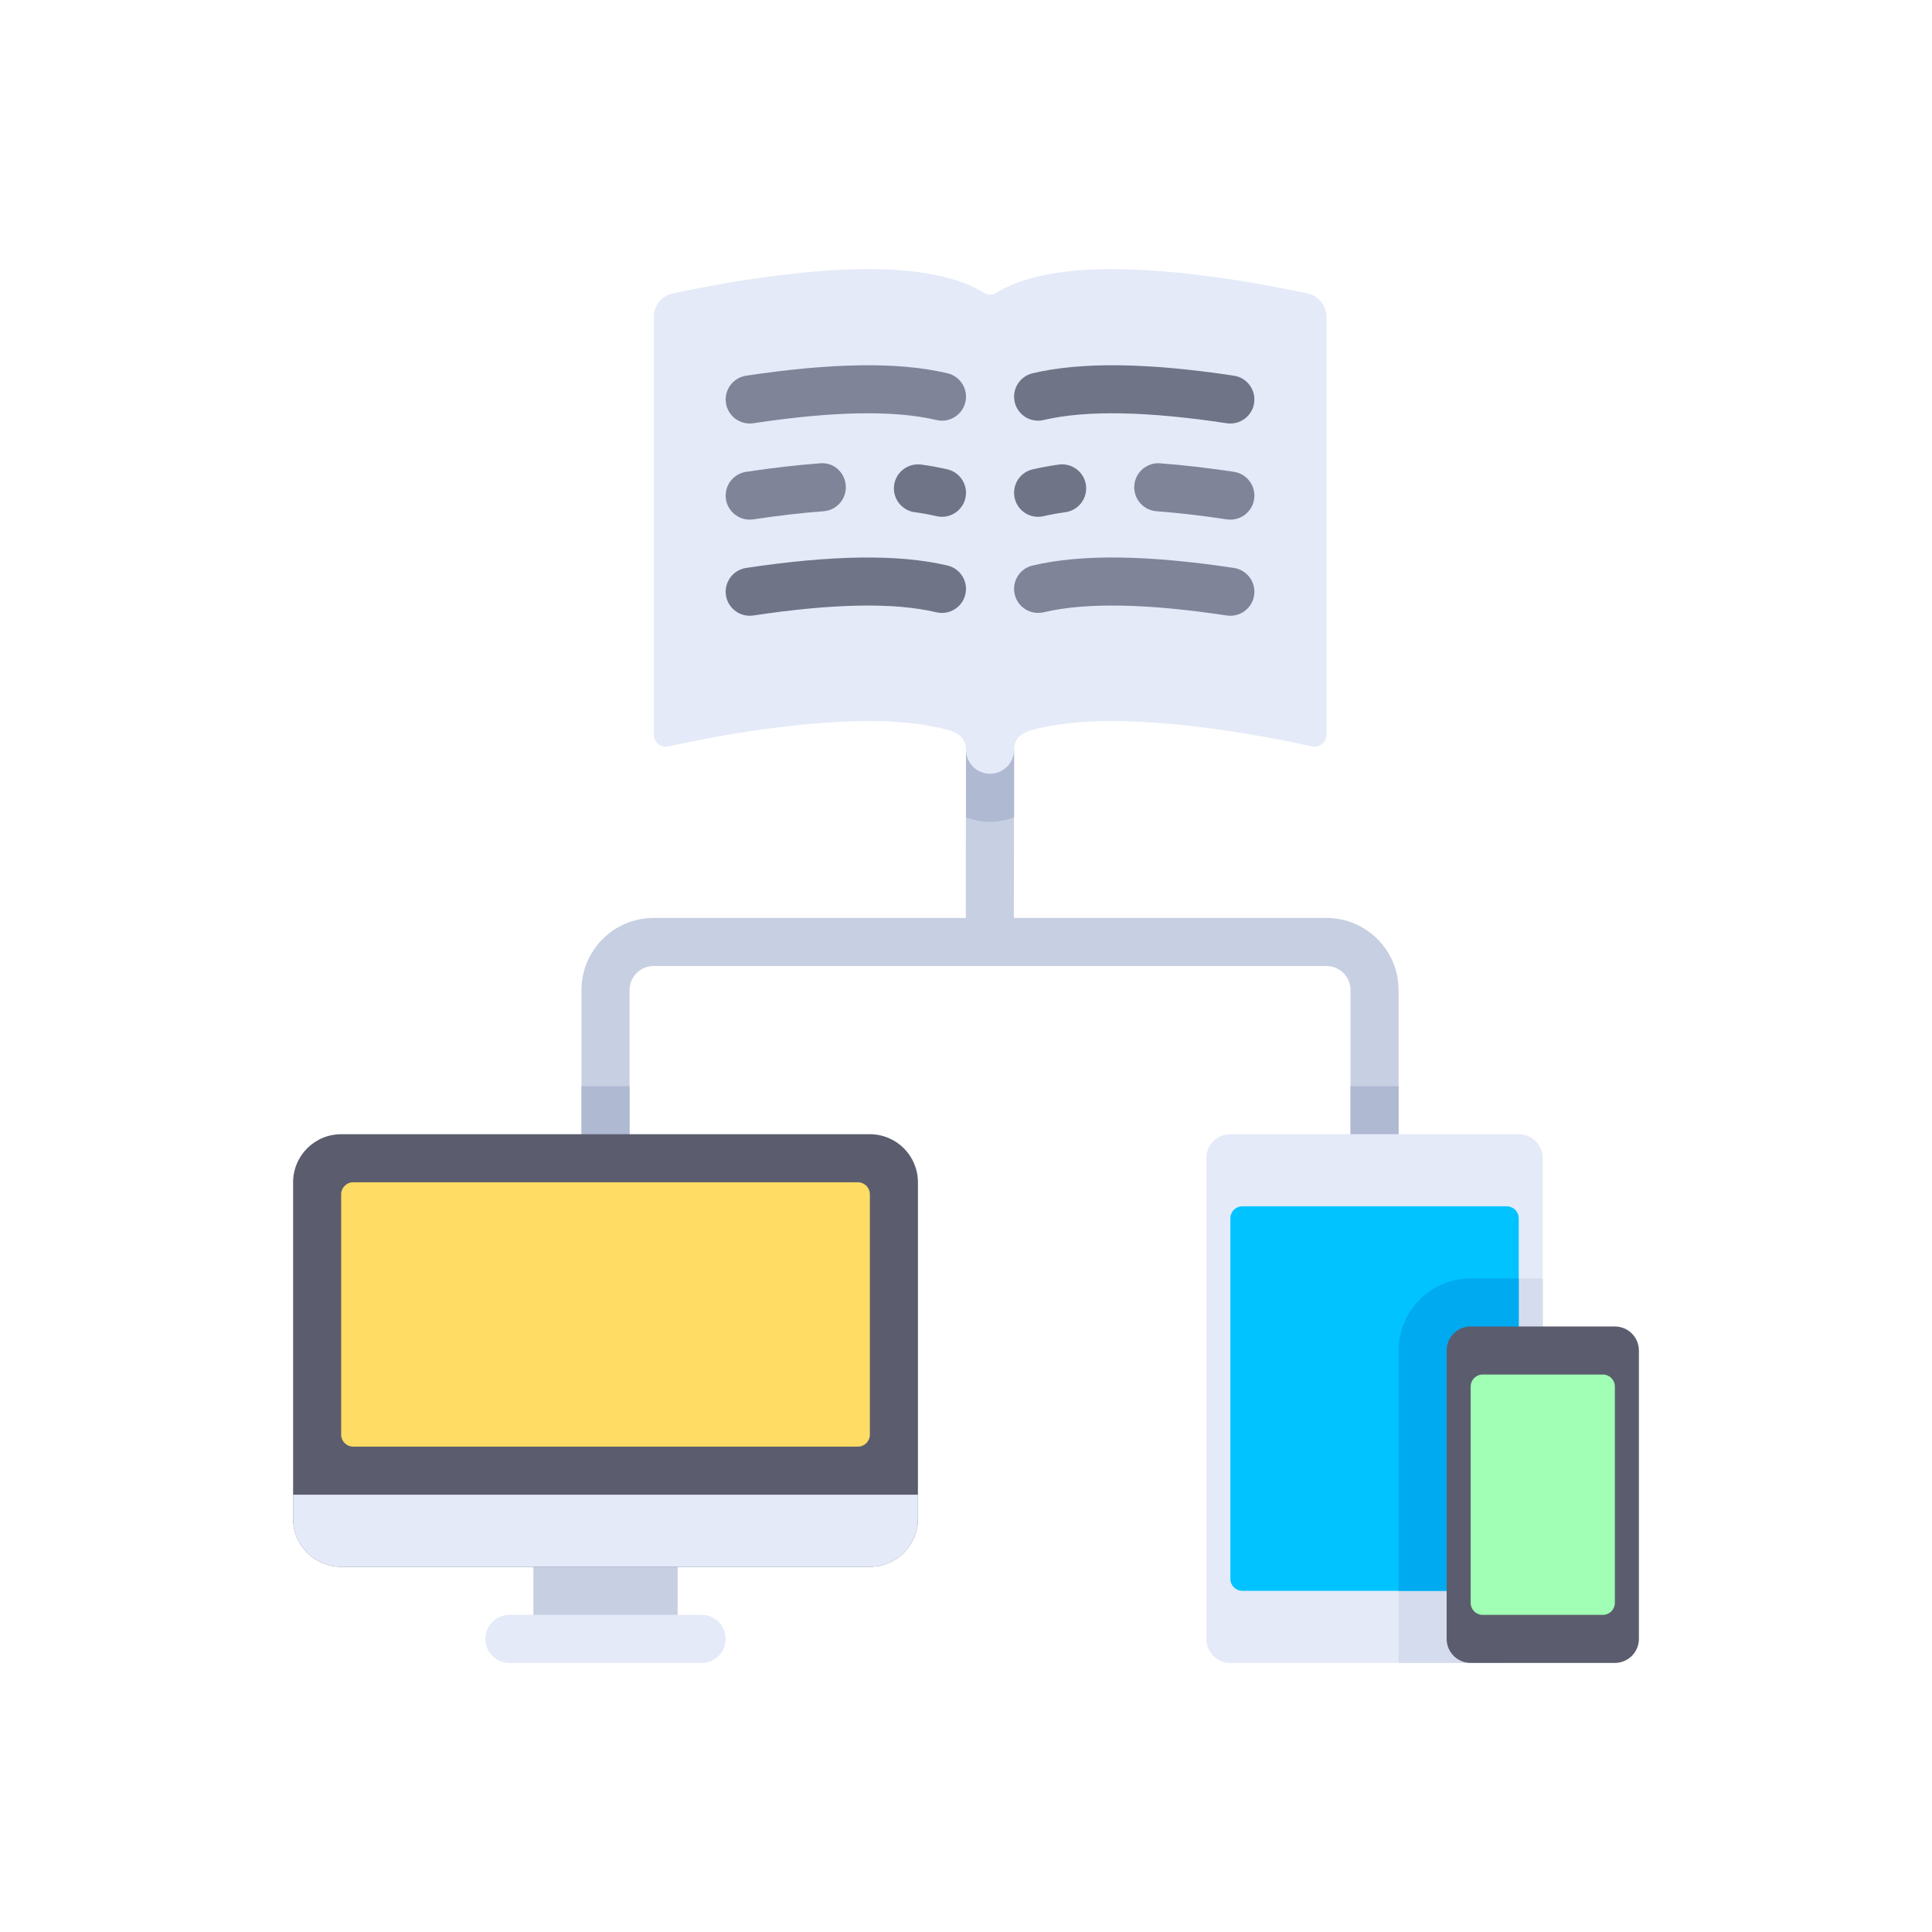<?xml version="1.0" encoding="utf-8"?>
<!-- Generator: Adobe Illustrator 16.0.0, SVG Export Plug-In . SVG Version: 6.00 Build 0)  -->
<!DOCTYPE svg PUBLIC "-//W3C//DTD SVG 1.1//EN" "http://www.w3.org/Graphics/SVG/1.1/DTD/svg11.dtd">
<svg version="1.1" id="Layer_1" xmlns="http://www.w3.org/2000/svg" xmlns:xlink="http://www.w3.org/1999/xlink" x="0px" y="0px"
	 width="350px" height="350px" viewBox="0 0 350 350" enable-background="new 0 0 350 350" xml:space="preserve">
<path fill="#C7CFE2" d="M240.305,166.293H183.67l0.037-30.471L175,135.813l-0.037,30.48h-56.56c-7.202,0-13.061,5.859-13.061,13.062
	v30.474h8.707v-30.474c0-2.4,1.952-4.354,4.354-4.354h60.904h0.004h60.993c2.402,0,4.354,1.953,4.354,4.354v30.474h8.708v-30.474
	C253.365,172.152,247.507,166.293,240.305,166.293z"/>
<g>
	<path fill="#AFB9D2" d="M183.707,135.818H175v12.261c1.368,0.486,2.819,0.8,4.354,0.8c1.534,0,2.985-0.313,4.354-0.8
		L183.707,135.818L183.707,135.818z"/>
	<rect x="105.343" y="196.768" fill="#AFB9D2" width="8.707" height="13.061"/>
	<rect x="244.657" y="196.768" fill="#AFB9D2" width="8.708" height="13.061"/>
</g>
<path fill="#E4EAF8" d="M275.133,205.476H222.89c-2.404,0-4.354,1.949-4.354,4.353v87.073c0,2.404,1.95,4.354,4.354,4.354h47.89
	c4.809,0,8.707-3.897,8.707-8.707v-82.72C279.486,207.425,277.538,205.476,275.133,205.476z"/>
<path fill="#D5DCED" d="M270.779,301.255h-17.414v-56.598c0-7.213,5.848-13.061,13.062-13.061h13.061v60.951
	C279.486,297.356,275.589,301.255,270.779,301.255z"/>
<path fill="#00C3FF" d="M272.957,288.194h-47.891c-1.202,0-2.176-0.976-2.176-2.178v-65.304c0-1.202,0.974-2.177,2.176-2.177h47.891
	c1.202,0,2.176,0.975,2.176,2.177v65.305C275.133,287.219,274.159,288.194,272.957,288.194z"/>
<path fill="#00AAF0" d="M266.427,231.598c-7.214,0-13.062,5.847-13.062,13.061v43.536h19.591c1.203,0,2.177-0.974,2.177-2.177
	v-54.42H266.427z"/>
<path fill="#5B5D6E" d="M266.427,301.255h26.121c2.404,0,4.354-1.949,4.354-4.354v-52.243c0-2.404-1.949-4.354-4.354-4.354h-26.121
	c-2.405,0-4.354,1.949-4.354,4.354V296.9C262.072,299.306,264.021,301.255,266.427,301.255z"/>
<path fill="#E4EAF8" d="M201.31,48.745c-12.483,0-18.442,2.782-20.741,4.273c-0.741,0.481-1.646,0.481-2.388,0
	c-2.299-1.492-8.257-4.273-20.74-4.273c-13.465,0-28.879,2.974-35.583,4.422c-2,0.432-3.412,2.205-3.412,4.251v75.668
	c0,1.389,1.263,2.429,2.62,2.13c6.208-1.367,22.348-4.594,36.375-4.594c6.309,0,10.945,0.71,14.287,1.605
	c1.927,0.517,3.272,1.582,3.272,3.578v0.011c0,2.406,1.947,4.354,4.354,4.354c2.405,0,4.354-1.947,4.354-4.354l0,0
	c0-1.994,1.343-3.058,3.268-3.577c3.345-0.901,7.994-1.619,14.334-1.619c14.026,0,30.167,3.227,36.375,4.594
	c1.357,0.299,2.62-0.741,2.62-2.13V57.418c0-2.047-1.41-3.819-3.411-4.251C230.188,51.719,214.774,48.745,201.31,48.745z"/>
<path fill="#707487" d="M222.894,76.721c-0.216,0-0.433-0.017-0.653-0.047c-14.167-2.139-25.374-2.428-33.176-0.583
	c-2.334,0.565-4.689-0.893-5.238-3.231c-0.556-2.338,0.894-4.686,3.231-5.238c8.968-2.121,21.109-1.879,36.483,0.438
	c2.377,0.361,4.013,2.581,3.656,4.957C226.869,75.173,225.012,76.721,222.894,76.721z"/>
<path fill="#7F8499" d="M222.894,111.549c-0.216,0-0.433-0.017-0.653-0.047c-14.167-2.139-25.374-2.427-33.176-0.582
	c-2.334,0.553-4.689-0.894-5.238-3.231c-0.556-2.339,0.894-4.685,3.231-5.238c8.968-2.125,21.109-1.879,36.483,0.438
	c2.377,0.362,4.013,2.581,3.656,4.957C226.869,110.002,225.012,111.549,222.894,111.549z"/>
<path fill="#707487" d="M188.057,93.625c-1.973,0-3.758-1.348-4.234-3.355c-0.549-2.339,0.896-4.685,3.239-5.238
	c1.404-0.328,2.984-0.629,4.766-0.872c2.403-0.307,4.58,1.352,4.902,3.729c0.323,2.385-1.347,4.579-3.729,4.902
	c-1.475,0.2-2.784,0.442-3.941,0.718C188.725,93.586,188.389,93.625,188.057,93.625z"/>
<g>
	<path fill="#7F8499" d="M222.894,94.135c-0.216,0-0.433-0.017-0.653-0.047c-4.542-0.689-8.822-1.182-12.733-1.475
		c-2.397-0.179-4.197-2.266-4.019-4.664c0.18-2.398,2.287-4.201,4.664-4.018c4.129,0.306,8.631,0.829,13.389,1.543
		c2.377,0.362,4.014,2.581,3.656,4.958C226.869,92.588,225.012,94.135,222.894,94.135z"/>
	<path fill="#7F8499" d="M135.813,76.721c-2.117,0-3.975-1.548-4.302-3.704c-0.357-2.377,1.28-4.596,3.656-4.957
		c15.374-2.313,27.521-2.56,36.483-0.438c2.339,0.553,3.789,2.899,3.231,5.238c-0.553,2.339-2.908,3.797-5.238,3.231
		c-7.801-1.846-19.005-1.556-33.175,0.582C136.247,76.704,136.03,76.721,135.813,76.721z"/>
</g>
<g>
	<path fill="#707487" d="M135.813,111.549c-2.117,0-3.975-1.547-4.302-3.703c-0.357-2.376,1.28-4.596,3.656-4.957
		c15.374-2.313,27.521-2.56,36.483-0.438c2.339,0.553,3.789,2.899,3.231,5.238c-0.553,2.338-2.908,3.784-5.238,3.231
		c-7.801-1.846-19.005-1.556-33.175,0.582C136.247,111.532,136.03,111.549,135.813,111.549z"/>
	<path fill="#707487" d="M170.65,93.625c-0.331,0-0.667-0.038-1.003-0.115c-1.157-0.277-2.466-0.519-3.941-0.718
		c-2.381-0.323-4.052-2.517-3.729-4.902c0.328-2.377,2.508-4.035,4.902-3.729c1.781,0.242,3.363,0.544,4.766,0.872
		c2.342,0.553,3.789,2.899,3.24,5.238C174.409,92.272,172.623,93.625,170.65,93.625z"/>
</g>
<path fill="#7F8499" d="M135.813,94.135c-2.117,0-3.975-1.548-4.302-3.703c-0.357-2.377,1.28-4.596,3.656-4.957
	c4.757-0.715,9.26-1.237,13.389-1.543c2.461-0.225,4.485,1.62,4.664,4.018s-1.62,4.485-4.018,4.664
	c-3.912,0.293-8.193,0.786-12.733,1.475C136.247,94.118,136.03,94.135,135.813,94.135z"/>
<rect x="96.635" y="279.487" fill="#C7CFE2" width="26.122" height="17.413"/>
<path fill="#5B5D6E" d="M157.586,283.841h-95.78c-4.809,0-8.707-3.898-8.707-8.708v-60.95c0-4.81,3.898-8.707,8.707-8.707h95.78
	c4.809,0,8.707,3.897,8.707,8.707v60.95C166.293,279.942,162.395,283.841,157.586,283.841z"/>
<g>
	<path fill="#E4EAF8" d="M127.11,301.255H92.281c-2.406,0-4.354-1.949-4.354-4.354c0-2.403,1.947-4.353,4.354-4.353h34.829
		c2.406,0,4.354,1.949,4.354,4.353C131.464,299.306,129.517,301.255,127.11,301.255z"/>
	<path fill="#E4EAF8" d="M157.586,283.841h-95.78c-4.809,0-8.707-3.898-8.707-8.708v-4.354h113.194v4.354
		C166.293,279.942,162.395,283.841,157.586,283.841z"/>
</g>
<path fill="#FFDC64" d="M155.409,262.072H63.983c-1.202,0-2.177-0.975-2.177-2.177v-43.536c0-1.202,0.975-2.177,2.177-2.177h91.426
	c1.203,0,2.177,0.975,2.177,2.177v43.536C157.586,261.097,156.611,262.072,155.409,262.072z"/>
<path fill="#A0FFB4" d="M290.371,292.548h-21.769c-1.202,0-2.176-0.975-2.176-2.177v-39.183c0-1.202,0.974-2.177,2.176-2.177h21.769
	c1.202,0,2.177,0.975,2.177,2.177v39.183C292.548,291.573,291.573,292.548,290.371,292.548z"/>
</svg>
